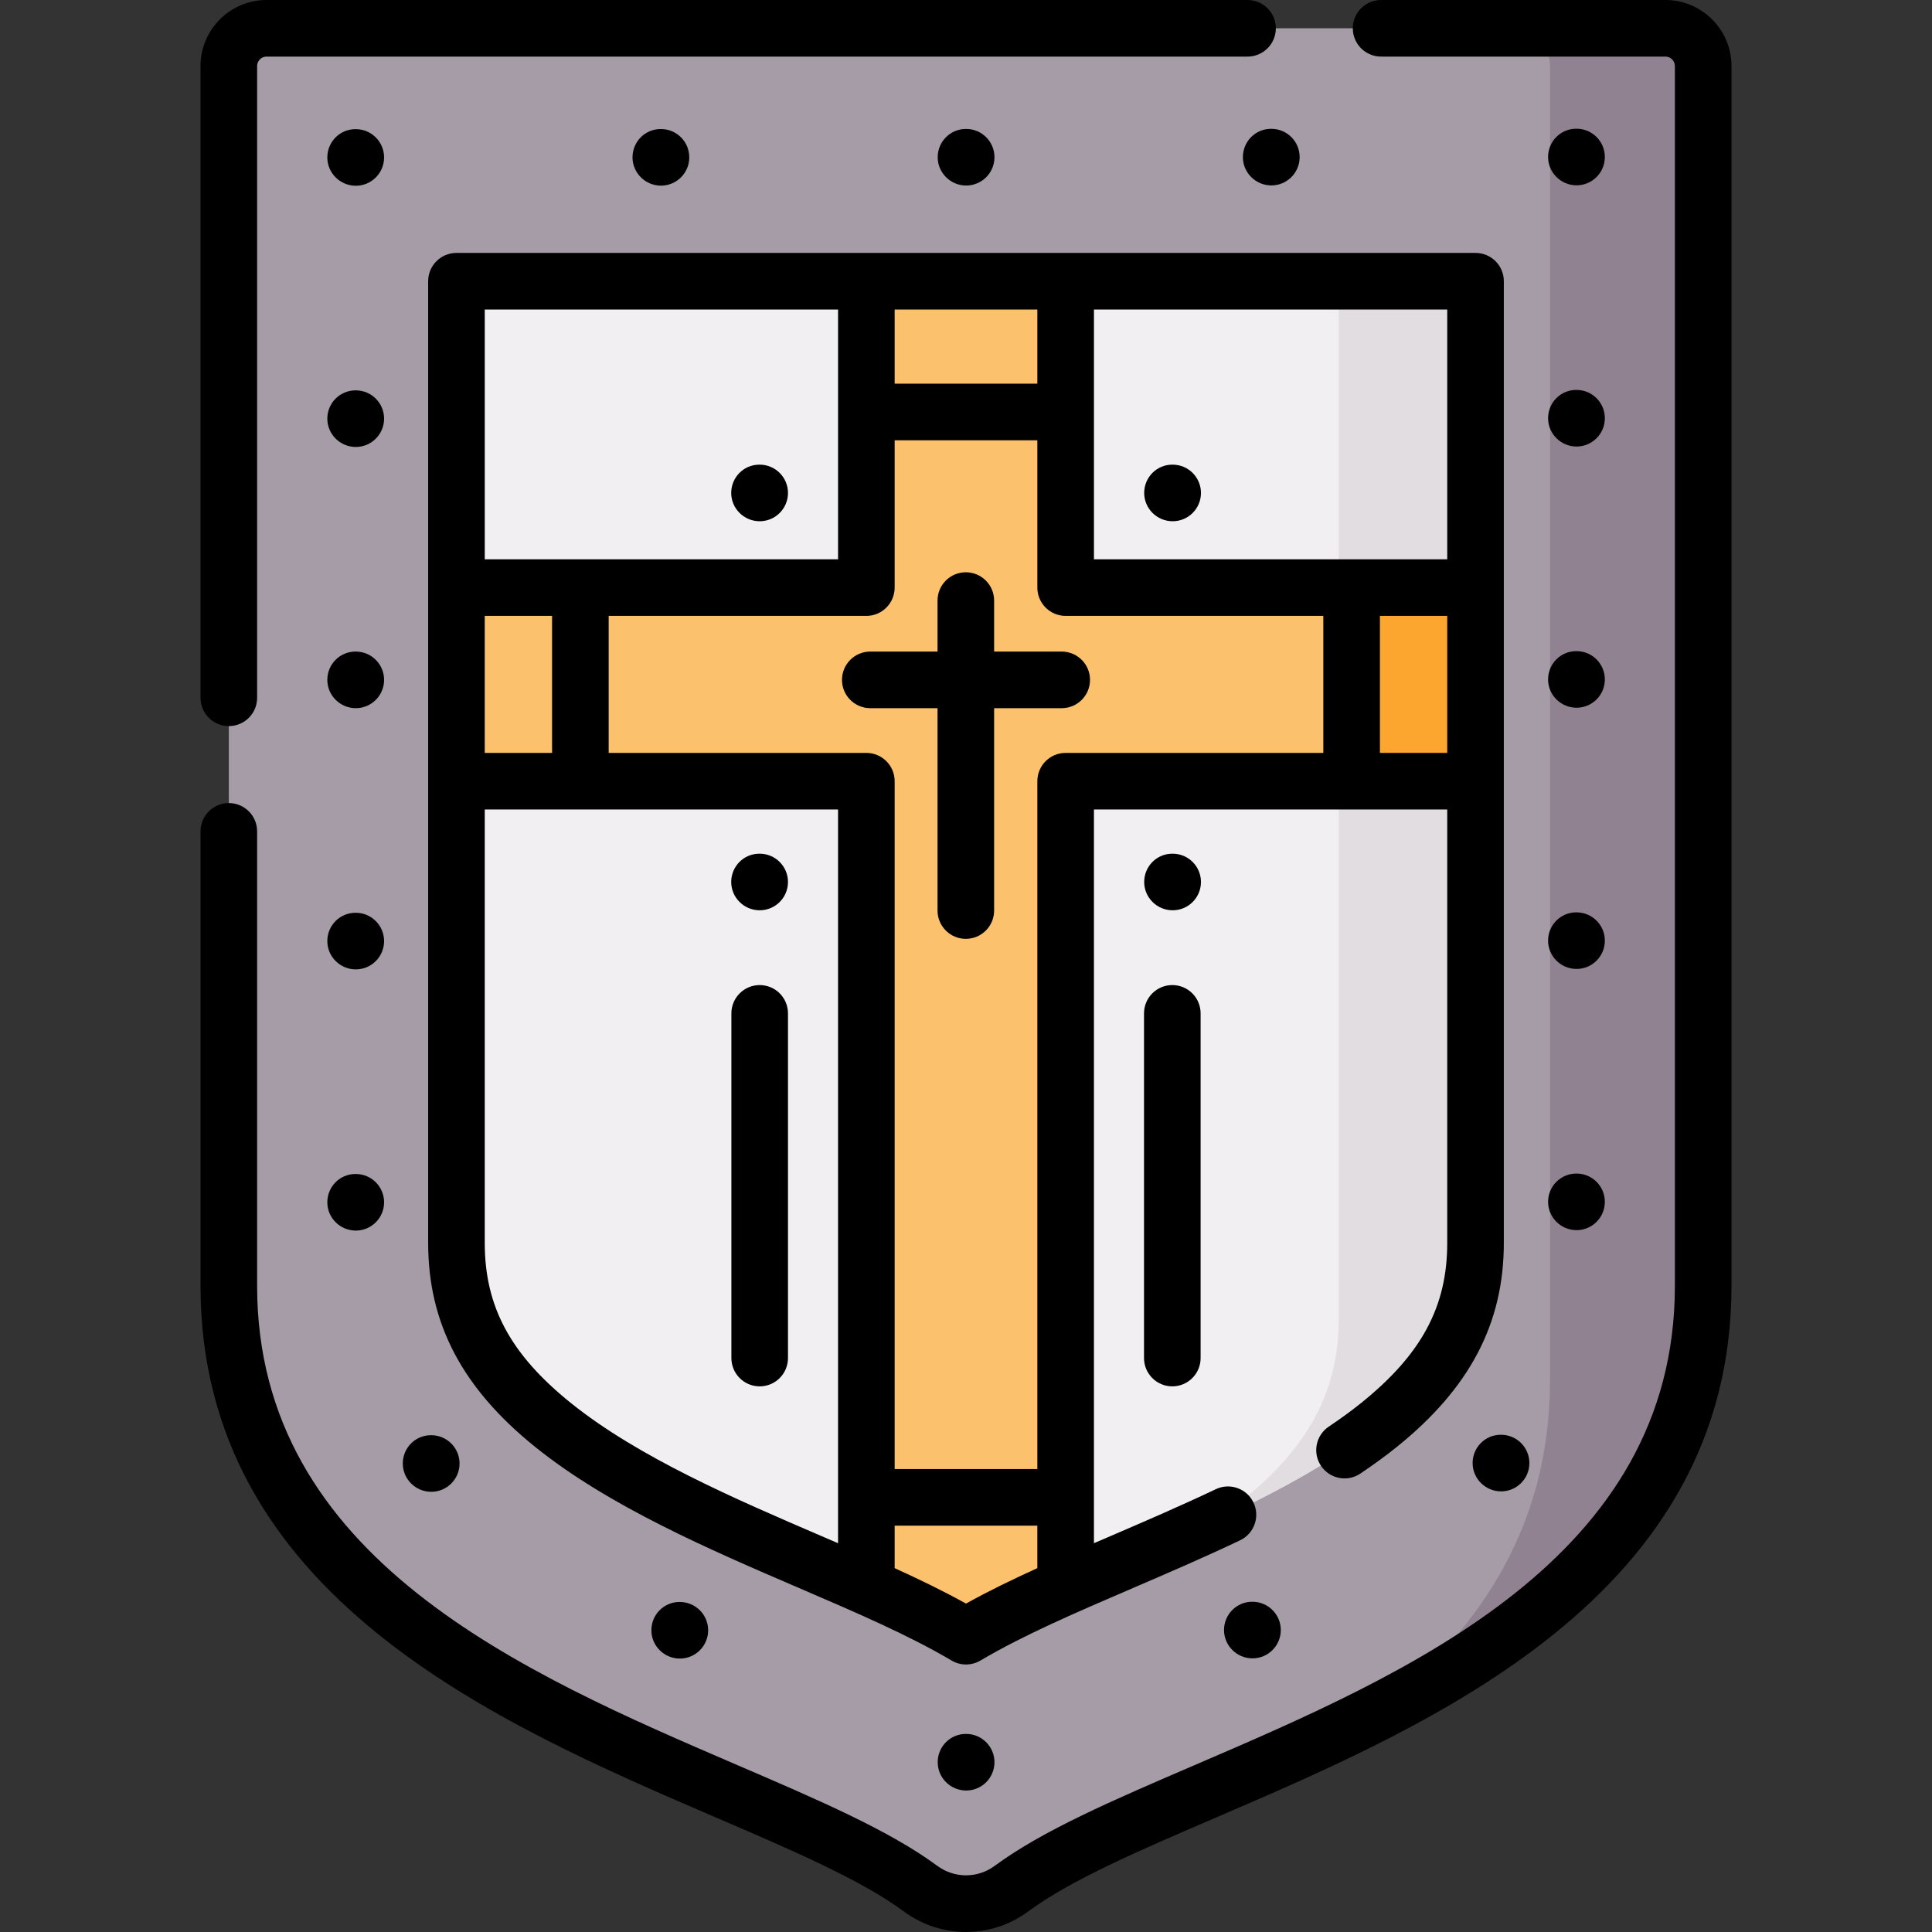 <svg id="Capa_1" enable-background="new 0 0 512.033 512.033" height="512" viewBox="0 0 512.033 512.033" width="512" xmlns="http://www.w3.org/2000/svg"><rect x="0" y="0" width="512.033" height="512.033" fill="#333333" stroke="none"/><g><path d="m70.644 7.5c-5.523 0-10 4.477-10 10v323.27c0 105.27 138.271 126.52 183.304 159.758 7.176 5.296 16.961 5.296 24.137 0 45.033-33.238 183.304-54.488 183.304-159.758v-323.27c0-5.523-4.477-10-10-10z" fill="#a69ca7"/><path d="m451.386 17.5v323.269c0 58.2-42.26 90.72-87.66 113.78 27.16-20.99 47.07-48.84 47.07-88.78v-348.269c0-5.52-4.47-10-10-10h40.59c5.53 0 10 4.48 10 10z" fill="#918291"/><path d="m256.016 433.636c-11.835-6.989-25.835-13.01-41.47-19.733-23.084-9.928-49.249-21.18-67.963-36.234-17.711-14.248-25.61-29.126-25.61-48.242v-254.896h270.086v254.896c0 19.115-7.899 33.994-25.61 48.242-18.714 15.055-44.879 26.307-67.963 36.234-15.635 6.723-29.634 12.744-41.47 19.733z" fill="#f2eff2"/><path d="m391.056 74.53v254.899c0 19.11-7.9 33.99-25.61 48.24-12.28 9.88-27.79 18.13-43.52 25.42 2.53-1.74 4.96-3.55 7.28-5.42 17.71-14.25 25.61-29.13 25.61-48.24v-274.899z" fill="#e1dde1"/><g><path d="m391.056 155.729v51.31h-108.63v213.409c-9.66 4.3-18.52 8.53-26.41 13.19-7.89-4.66-16.75-8.89-26.41-13.19v-213.409h-108.63v-51.31h108.63v-81.2h52.82v81.2z" fill="#fcc16d"/><path d="m354.816 155.729h36.24v51.31h-36.24z" fill="#fca62f"/></g><g><path d="m60.644 192.438c4.142 0 7.5-3.358 7.5-7.5v-167.438c0-1.378 1.122-2.5 2.5-2.5h259.989c4.142 0 7.5-3.358 7.5-7.5s-3.358-7.5-7.5-7.5h-259.989c-9.649 0-17.5 7.851-17.5 17.5v167.438c0 4.143 3.358 7.5 7.5 7.5z"/><path d="m441.389 0h-75.361c-4.142 0-7.5 3.358-7.5 7.5s3.358 7.5 7.5 7.5h75.361c1.378 0 2.5 1.122 2.5 2.5v323.27c0 72.295-70.596 102.655-127.32 127.049-21.597 9.288-40.248 17.309-52.938 26.675-4.554 3.361-10.674 3.361-15.229 0-12.689-9.366-31.341-17.387-52.938-26.675-56.725-24.394-127.32-54.754-127.32-127.049v-120.436c0-4.142-3.358-7.5-7.5-7.5s-7.5 3.358-7.5 7.5v120.436c0 82.173 78.833 116.075 136.395 140.829 20.744 8.921 38.659 16.625 49.956 24.963 4.942 3.647 10.731 5.471 16.522 5.471 5.79 0 11.582-1.824 16.522-5.471 11.297-8.338 29.212-16.042 49.956-24.963 57.562-24.754 136.395-58.656 136.395-140.829v-323.27c-.001-9.649-7.852-17.5-17.501-17.5z"/><path d="m391.059 67.031h-270.086c-4.142 0-7.5 3.358-7.5 7.5v254.896c0 21.308 9.027 38.494 28.409 54.085 19.509 15.694 46.17 27.161 69.701 37.281 15.666 6.737 29.194 12.555 40.619 19.301 1.176.695 2.495 1.042 3.813 1.042s2.637-.347 3.813-1.042c11.425-6.746 24.954-12.564 40.619-19.301 8.705-3.743 18.571-7.986 28.214-12.569 3.741-1.778 5.333-6.252 3.555-9.993-1.778-3.742-6.252-5.333-9.993-3.555-9.39 4.462-19.118 8.646-27.702 12.338-1.556.669-3.082 1.326-4.597 1.979v-194.454h93.633v114.888c0 16.856-6.822 29.536-22.812 42.398-2.529 2.035-5.339 4.086-8.591 6.272-3.438 2.311-4.351 6.971-2.041 10.409 2.311 3.438 6.972 4.351 10.409 2.041 3.61-2.427 6.759-4.728 9.625-7.034 19.382-15.591 28.409-32.777 28.409-54.085v-254.897c.003-4.142-3.355-7.5-7.497-7.5zm-7.5 81.198h-93.633v-66.198h93.633zm-108.633-46.545h-37.819v-19.653h37.819zm-52.819-19.653v66.199h-93.633v-66.199zm-93.634 117.508v-36.31h17.842v36.31zm22.812 172.286c-15.989-12.862-22.812-25.542-22.812-42.398v-114.888h93.633v194.453c-1.518-.655-3.047-1.313-4.605-1.983-22.64-9.737-48.302-20.773-66.216-35.184zm104.731 53.169c-5.9-3.279-12.192-6.335-18.91-9.394v-11.263h37.819v11.263c-6.716 3.058-13.009 6.115-18.909 9.394zm26.41-225.455c-4.142 0-7.5 3.358-7.5 7.5v182.299h-37.819v-182.299c0-4.142-3.358-7.5-7.5-7.5h-68.291v-36.31h68.291c4.142 0 7.5-3.358 7.5-7.5v-39.046h37.819v39.046c0 4.142 3.358 7.5 7.5 7.5h68.291v36.31zm83.291 0v-36.31h17.842v36.31z"/><path d="m94.334 34.229h-.092c-.014 0-.027 0-.041 0-4.123 0-7.431 3.332-7.453 7.46-.022 4.142 3.364 7.518 7.506 7.54h.041c4.123 0 7.477-3.332 7.499-7.46.023-4.143-3.318-7.519-7.46-7.54z"/><path d="m175.179 49.2c4.123 0 7.477-3.332 7.499-7.46.022-4.142-3.318-7.518-7.46-7.54h-.092c-.014 0-.027 0-.041 0-4.123 0-7.431 3.332-7.453 7.46-.022 4.142 3.364 7.518 7.506 7.54z"/><path d="m256.063 49.171c4.123 0 7.477-3.332 7.499-7.46.022-4.142-3.318-7.518-7.46-7.54h-.092c-4.136-.001-7.472 3.318-7.494 7.46s3.364 7.518 7.506 7.54z"/><path d="m336.894 34.142c-.014 0-.027 0-.041 0-4.123 0-7.431 3.332-7.453 7.46-.022 4.142 3.364 7.518 7.506 7.54h.041c4.123 0 7.477-3.332 7.499-7.46.022-4.142-3.318-7.518-7.46-7.54z"/><path d="m417.791 49.113h.041c4.123 0 7.477-3.332 7.499-7.46.022-4.142-3.318-7.518-7.46-7.54h-.092c-.014 0-.027 0-.041 0-4.123 0-7.431 3.332-7.453 7.46-.023 4.142 3.364 7.518 7.506 7.54z"/><path d="m94.334 103.457h-.092c-4.144.003-7.471 3.319-7.493 7.46-.022 4.142 3.364 7.518 7.506 7.54h.041c4.123 0 7.477-3.332 7.499-7.46.022-4.143-3.319-7.518-7.461-7.54z"/><path d="m417.791 118.341h.041c4.123 0 7.477-3.332 7.499-7.46.022-4.142-3.318-7.518-7.46-7.54h-.092c-.014 0-.027 0-.041 0-4.123 0-7.431 3.332-7.453 7.46-.023 4.142 3.364 7.518 7.506 7.54z"/><path d="m94.295 172.685h-.092c-4.142 0-7.454 3.358-7.454 7.5s3.404 7.5 7.546 7.5 7.5-3.358 7.5-7.5-3.358-7.5-7.5-7.5z"/><path d="m417.83 187.569c4.142 0 7.5-3.358 7.5-7.5s-3.358-7.5-7.5-7.5h-.092c-4.142 0-7.454 3.358-7.454 7.5s3.404 7.5 7.546 7.5z"/><path d="m94.295 241.913h-.092c-4.142 0-7.454 3.358-7.454 7.5s3.404 7.5 7.546 7.5 7.5-3.358 7.5-7.5-3.358-7.5-7.5-7.5z"/><path d="m417.83 256.797c4.142 0 7.5-3.358 7.5-7.5s-3.358-7.5-7.5-7.5h-.092c-4.142 0-7.454 3.358-7.454 7.5s3.404 7.5 7.546 7.5z"/><path d="m94.242 311.141c-.014 0-.027 0-.041 0-4.123 0-7.431 3.332-7.453 7.46-.022 4.142 3.364 7.518 7.506 7.54h.041c4.123 0 7.477-3.332 7.499-7.46.022-4.142-3.318-7.518-7.46-7.54z"/><path d="m417.778 311.025c-4.127.009-7.471 3.319-7.493 7.46-.022 4.142 3.364 7.518 7.506 7.54h.041c4.123 0 7.477-3.332 7.499-7.46.022-4.142-3.318-7.518-7.46-7.54z"/><path d="m114.242 380.369c-.014 0-.027 0-.041 0-4.123 0-7.431 3.332-7.453 7.46-.022 4.142 3.364 7.518 7.506 7.54h.041c4.123 0 7.477-3.332 7.499-7.46.022-4.142-3.318-7.518-7.46-7.54z"/><path d="m397.778 380.253c-.014 0-.027 0-.041 0-4.123 0-7.431 3.332-7.453 7.46-.022 4.142 3.364 7.518 7.506 7.54h.041c4.123 0 7.477-3.332 7.499-7.46.022-4.142-3.318-7.518-7.46-7.54z"/><path d="m180.087 424.568c-4.142 0-7.454 3.358-7.454 7.5s3.404 7.5 7.546 7.5 7.5-3.358 7.5-7.5-3.358-7.5-7.5-7.5z"/><path d="m256.01 459.539c-.014 0-.027 0-.041 0-4.123 0-7.431 3.332-7.453 7.46-.022 4.142 3.364 7.518 7.506 7.54h.041c4.123 0 7.477-3.332 7.499-7.46.022-4.142-3.318-7.518-7.46-7.54z"/><path d="m331.854 424.511c-4.142 0-7.454 3.358-7.454 7.5s3.404 7.5 7.546 7.5 7.5-3.358 7.5-7.5-3.358-7.5-7.5-7.5z"/><path d="m310.827 226.252h-.092c-.014 0-.027 0-.041 0-4.123 0-7.431 3.332-7.453 7.46-.022 4.142 3.364 7.518 7.506 7.54h.041c4.123 0 7.477-3.332 7.499-7.46.022-4.142-3.318-7.518-7.46-7.54z"/><path d="m201.378 226.252h-.092c-.014 0-.027 0-.041 0-4.123 0-7.431 3.332-7.453 7.46-.022 4.142 3.364 7.518 7.506 7.54h.041c4.123 0 7.477-3.332 7.499-7.46.022-4.142-3.318-7.518-7.46-7.54z"/><path d="m310.747 138.145h.041c4.123 0 7.477-3.332 7.499-7.46.022-4.142-3.318-7.518-7.46-7.54h-.092c-.014 0-.027 0-.041 0-4.123 0-7.431 3.332-7.453 7.46-.022 4.142 3.364 7.518 7.506 7.54z"/><path d="m201.298 138.145h.041c4.123 0 7.477-3.332 7.499-7.46.022-4.142-3.318-7.518-7.46-7.54h-.092c-.014 0-.027 0-.041 0-4.123 0-7.431 3.332-7.453 7.46-.022 4.142 3.364 7.518 7.506 7.54z"/><path d="m201.338 261.07c-4.142 0-7.5 3.358-7.5 7.5v91.355c0 4.142 3.358 7.5 7.5 7.5s7.5-3.358 7.5-7.5v-91.355c0-4.142-3.358-7.5-7.5-7.5z"/><path d="m310.695 261.07c-4.142 0-7.5 3.358-7.5 7.5v91.355c0 4.142 3.358 7.5 7.5 7.5s7.5-3.358 7.5-7.5v-91.355c0-4.142-3.358-7.5-7.5-7.5z"/><path d="m281.385 172.685h-17.915v-13.517c0-4.142-3.358-7.5-7.5-7.5s-7.5 3.358-7.5 7.5v13.517h-17.823c-4.142 0-7.5 3.358-7.5 7.5s3.358 7.5 7.5 7.5h17.823v53.637c0 4.142 3.358 7.5 7.5 7.5s7.5-3.358 7.5-7.5v-53.637h17.915c4.142 0 7.5-3.358 7.5-7.5s-3.357-7.5-7.5-7.5z"/></g></g></svg>
